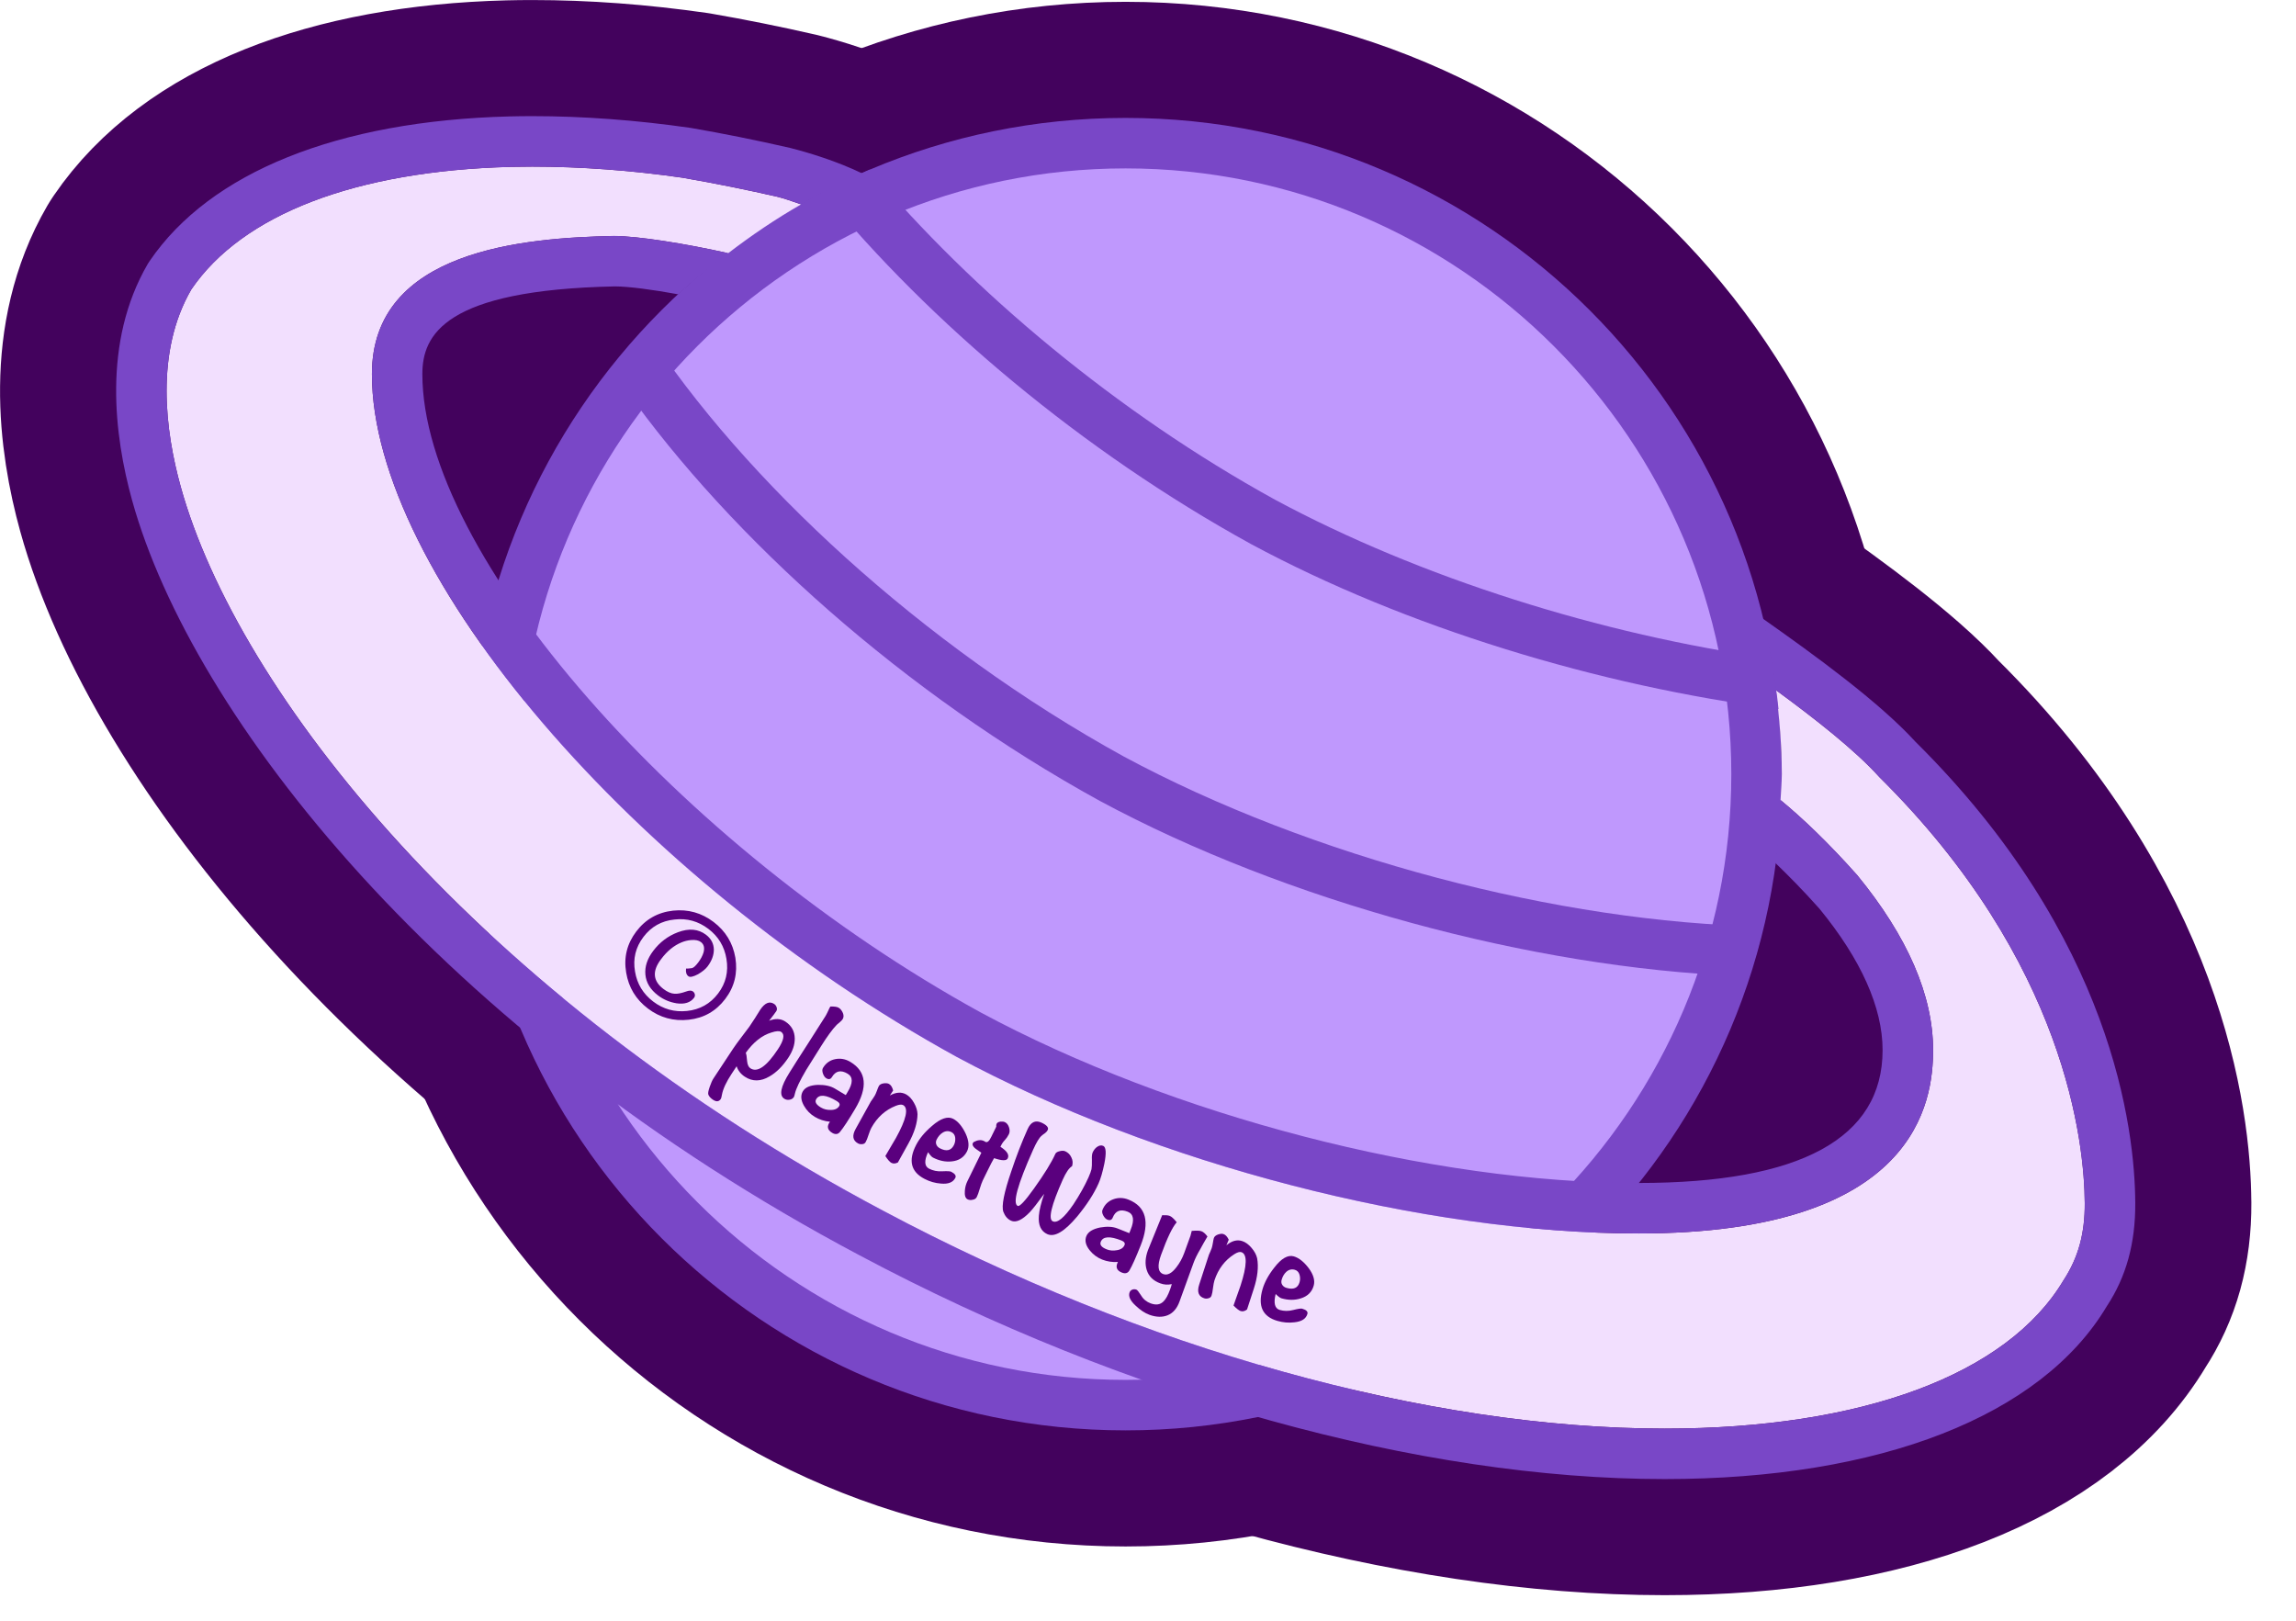 <?xml version="1.0" encoding="UTF-8" standalone="no"?>
<!DOCTYPE svg PUBLIC "-//W3C//DTD SVG 1.1//EN" "http://www.w3.org/Graphics/SVG/1.1/DTD/svg11.dtd">
<svg width="100%" height="100%" viewBox="0 0 51 36" version="1.1" xmlns="http://www.w3.org/2000/svg" xmlns:xlink="http://www.w3.org/1999/xlink" xml:space="preserve" xmlns:serif="http://www.serif.com/" style="fill-rule:evenodd;clip-rule:evenodd;stroke-linejoin:round;stroke-miterlimit:10;">
    <g transform="matrix(0.897,0,0,0.897,2.577,-5.269)">
        <path d="M25,10.044C16.729,10.044 10,16.772 10,25.044C10,33.315 16.729,40.044 25,40.044C33.271,40.044 40,33.315 40,25.044C40,16.772 33.271,10.044 25,10.044M25,8.794C33.975,8.794 41.25,16.069 41.25,25.044C41.25,34.019 33.975,41.294 25,41.294C16.025,41.294 8.75,34.019 8.75,25.044C8.75,16.069 16.025,8.794 25,8.794Z" style="fill:rgb(71,136,199);fill-rule:nonzero;stroke:rgb(67,2,93);stroke-width:5.75px;"/>
    </g>
    <g transform="matrix(0.897,0,0,0.897,2.577,-5.269)">
        <path d="M48.753,35.67C48.756,36.409 48.598,37.011 48.226,37.578C46.835,39.911 43.235,41.25 38.349,41.25C32.486,41.25 25.436,39.285 19.001,35.856C8.941,30.525 3.014,23.014 1.604,17.934C1.222,16.559 0.96,14.597 1.865,13.04C3.132,11.181 5.939,10.105 9.772,10.006C9.946,10.002 10.125,10 10.31,10C11.514,10 12.775,10.095 14.024,10.274C14.876,10.421 15.671,10.585 16.382,10.747C16.53,10.785 16.739,10.854 16.965,10.935C16.334,11.296 15.734,11.704 15.159,12.144C14.088,11.904 12.931,11.72 12.33,11.717C10.116,11.762 6.338,12.059 6.338,15.137C6.338,20.067 12.823,27.646 20.806,32.039C25.746,34.699 32.38,36.418 37.705,36.418C44.614,36.418 44.996,33.134 44.996,31.877C44.996,30.523 44.365,29.069 43.119,27.547C42.381,26.719 41.758,26.131 41.219,25.686C41.228,25.471 41.25,25.261 41.25,25.044C41.25,24.336 41.19,23.646 41.103,22.962C42.085,23.681 43.064,24.45 43.658,25.107C48.304,29.699 48.745,34.211 48.753,35.67Z" style="fill:rgb(223,240,254);fill-rule:nonzero;stroke:rgb(67,2,93);stroke-width:5.75px;"/>
    </g>
    <g transform="matrix(0.897,0,0,0.897,2.577,-5.269)">
        <path d="M50.003,35.664C50.008,36.669 49.775,37.495 49.3,38.218C47.679,40.939 43.686,42.5 38.349,42.5C32.288,42.5 25.023,40.481 18.416,36.961C8.028,31.456 1.882,23.606 0.4,18.269C-0.045,16.665 -0.34,14.347 0.785,12.412L0.809,12.374L0.834,12.336C2.333,10.137 5.496,8.866 9.741,8.757C9.925,8.752 10.115,8.75 10.31,8.75C11.565,8.75 12.874,8.846 14.235,9.042C15.034,9.18 15.85,9.344 16.689,9.536C17.125,9.646 17.843,9.86 18.495,10.176C17.971,10.406 17.459,10.652 16.965,10.935C16.74,10.854 16.531,10.785 16.382,10.747C15.671,10.585 14.876,10.421 14.024,10.274C12.776,10.095 11.514,10 10.31,10C10.125,10 9.946,10.002 9.774,10.007C5.94,10.106 3.134,11.182 1.866,13.041C0.961,14.599 1.222,16.559 1.605,17.935C3.015,23.014 8.941,30.526 19.001,35.858C25.435,39.285 32.486,41.25 38.349,41.25C43.236,41.25 46.836,39.911 48.225,37.578C48.596,37.011 48.755,36.409 48.751,35.67C48.744,34.21 48.304,29.699 43.656,25.107C43.062,24.45 42.084,23.681 41.101,22.962C41.025,22.359 40.911,21.767 40.77,21.186C42.082,22.11 43.66,23.257 44.56,24.242C49.444,29.081 49.994,33.84 50.002,35.664Z" style="fill:rgb(71,136,199);fill-rule:nonzero;stroke:rgb(67,2,93);stroke-width:5.75px;"/>
    </g>
    <g transform="matrix(0.897,0,0,0.897,2.577,-5.269)">
        <path d="M25,40.668C16.384,40.668 9.375,33.659 9.375,25.043C9.375,16.426 16.384,9.417 25,9.417C33.616,9.417 40.625,16.426 40.625,25.043C40.625,33.659 33.616,40.668 25,40.668Z" style="fill:rgb(191,152,253);fill-rule:nonzero;"/>
    </g>
    <g transform="matrix(0.897,0,0,0.897,2.577,-5.269)">
        <path d="M25,10.044C33.271,10.044 40,16.772 40,25.044C40,33.315 33.271,40.044 25,40.044C16.729,40.044 10,33.315 10,25.044C10,16.772 16.729,10.044 25,10.044M25,8.794C16.025,8.794 8.75,16.069 8.75,25.044C8.75,34.019 16.025,41.294 25,41.294C33.975,41.294 41.25,34.019 41.25,25.044C41.25,16.069 33.975,8.794 25,8.794Z" style="fill:rgb(121,71,199);fill-rule:nonzero;"/>
    </g>
    <g transform="matrix(0.897,0,0,0.897,2.577,-5.269)">
        <path d="M43.658,25.107C43.064,24.45 42.085,23.681 41.103,22.962C41.19,23.646 41.25,24.336 41.25,25.044C41.25,25.261 41.228,25.471 41.219,25.686C41.757,26.131 42.381,26.719 43.119,27.548C44.365,29.069 44.996,30.523 44.996,31.878C44.996,33.134 44.614,36.418 37.705,36.418C32.38,36.418 25.746,34.699 20.806,32.039C12.822,27.646 6.337,20.068 6.337,15.138C6.337,12.059 10.116,11.763 12.33,11.718C12.931,11.72 14.087,11.904 15.159,12.144C15.734,11.704 16.334,11.296 16.965,10.935C16.739,10.854 16.53,10.785 16.382,10.748C15.671,10.585 14.876,10.421 14.024,10.274C12.775,10.095 11.514,10 10.31,10C10.125,10 9.946,10.003 9.772,10.006C5.939,10.105 3.132,11.181 1.865,13.04C0.96,14.598 1.222,16.559 1.604,17.934C3.014,23.014 8.941,30.525 19.001,35.856C25.436,39.285 32.486,41.25 38.349,41.25C43.235,41.25 46.835,39.911 48.226,37.578C48.598,37.011 48.756,36.409 48.753,35.67C48.745,34.211 48.304,29.699 43.657,25.108Z" style="fill:rgb(242,223,254);fill-rule:nonzero;"/>
    </g>
    <g transform="matrix(0.897,0,0,0.897,2.577,-5.269)">
        <path d="M42.185,28.379C43.21,29.631 43.746,30.821 43.746,31.877C43.746,34.061 41.714,35.168 37.705,35.168C32.571,35.168 26.171,33.508 21.399,30.938C13.916,26.821 7.586,19.584 7.586,15.137C7.586,14.173 8.129,13.052 12.355,12.966C12.706,12.968 13.292,13.047 13.927,13.163C14.317,12.799 14.735,12.466 15.159,12.143C14.087,11.903 12.931,11.72 12.33,11.716C10.115,11.762 6.337,12.06 6.337,15.137C6.337,20.068 12.822,27.645 20.807,32.039C25.747,34.699 32.381,36.418 37.706,36.418C44.614,36.418 44.997,33.133 44.997,31.877C44.997,30.523 44.366,29.069 43.12,27.547C42.383,26.719 41.759,26.131 41.22,25.686C41.199,26.211 41.154,26.727 41.084,27.237C41.415,27.556 41.774,27.917 42.185,28.379Z" style="fill:rgb(121,71,199);fill-rule:nonzero;"/>
    </g>
    <g transform="matrix(0.897,0,0,0.897,2.577,-5.269)">
        <path d="M44.56,24.242C43.66,23.257 42.083,22.11 40.77,21.186C40.911,21.767 41.025,22.359 41.101,22.962C42.084,23.681 43.063,24.45 43.656,25.107C48.304,29.699 48.744,34.21 48.751,35.67C48.755,36.409 48.596,37.011 48.225,37.578C46.836,39.911 43.236,41.25 38.349,41.25C32.486,41.25 25.435,39.285 19.001,35.858C8.941,30.526 3.015,23.014 1.605,17.935C1.223,16.559 0.961,14.599 1.866,13.041C3.134,11.182 5.94,10.106 9.774,10.007C9.946,10.002 10.125,10 10.31,10C11.514,10 12.776,10.095 14.024,10.274C14.876,10.421 15.671,10.585 16.383,10.747C16.531,10.785 16.74,10.854 16.965,10.935C17.459,10.652 17.971,10.406 18.495,10.176C17.843,9.86 17.125,9.646 16.689,9.536C15.85,9.344 15.034,9.18 14.235,9.042C12.874,8.846 11.565,8.75 10.31,8.75C10.115,8.75 9.925,8.752 9.741,8.757C5.496,8.866 2.333,10.137 0.834,12.336L0.809,12.374L0.785,12.412C-0.34,14.347 -0.045,16.665 0.4,18.269C1.883,23.606 8.028,31.456 18.416,36.961C25.023,40.481 32.288,42.5 38.349,42.5C43.686,42.5 47.679,40.939 49.3,38.217C49.775,37.495 50.008,36.669 50.003,35.664C49.994,33.84 49.444,29.081 44.56,24.242Z" style="fill:rgb(121,71,199);fill-rule:nonzero;"/>
    </g>
    <g transform="matrix(0.897,0,0,0.897,2.577,-5.269)">
        <path d="M25.833,25.755C25.431,25.561 25.036,25.361 24.655,25.155C20.568,22.906 16.67,19.655 13.985,16.287C16.668,19.64 20.577,22.911 24.65,25.152C25.035,25.36 25.43,25.56 25.833,25.755Z" style="fill:rgb(224,182,254);fill-rule:nonzero;"/>
    </g>
    <g transform="matrix(0.897,0,0,0.897,2.577,-5.269)">
        <path d="M13.099,14.004C13.052,14.054 13.007,14.104 12.962,14.154C12.832,14.601 12.711,15.052 12.62,15.515C15.249,19.216 19.523,23.045 24.359,25.705C28.976,28.191 35.06,29.836 40.185,30.043C40.33,29.894 40.458,29.73 40.596,29.576C40.669,29.326 40.731,29.071 40.791,28.816C35.739,28.722 29.582,27.099 24.951,24.605C19.98,21.87 15.535,17.76 13.099,14.004Z" style="fill:rgb(121,71,199);fill-rule:nonzero;"/>
    </g>
    <g transform="matrix(0.897,0,0,0.897,2.577,-5.269)">
        <path d="M27.647,18.369C24.229,16.372 20.958,13.684 18.492,10.837C18.495,10.836 18.496,10.836 18.499,10.835C20.985,13.692 24.264,16.39 27.647,18.369Z" style="fill:rgb(224,182,254);fill-rule:nonzero;"/>
    </g>
    <g transform="matrix(0.897,0,0,0.897,2.577,-5.269)">
        <path d="M18.67,10.072C18.271,10.241 17.886,10.435 17.504,10.634C20.145,13.854 23.914,17.04 28.109,19.348C31.92,21.4 36.724,22.864 41.169,23.434C41.128,23.009 41.056,22.594 40.983,22.179C36.788,21.593 32.285,20.178 28.701,18.248C24.786,16.094 21.209,13.088 18.67,10.073Z" style="fill:rgb(121,71,199);fill-rule:nonzero;"/>
    </g>
    <g transform="matrix(1,0,0,1,2.448,-6.299)">
        <g transform="matrix(0.797,0.604,-0.604,0.797,19,-0.965)">
            <g transform="matrix(2.667,0,0,2.667,10.937,27.801)">
                <path d="M0.974,-0.414C0.974,-0.286 0.928,-0.179 0.836,-0.092C0.744,-0.005 0.635,0.039 0.509,0.039C0.383,0.039 0.275,-0.004 0.184,-0.09C0.09,-0.178 0.044,-0.286 0.044,-0.414C0.044,-0.541 0.09,-0.649 0.184,-0.738C0.275,-0.823 0.383,-0.866 0.509,-0.866C0.635,-0.866 0.743,-0.823 0.834,-0.738C0.927,-0.649 0.974,-0.541 0.974,-0.414ZM0.899,-0.414C0.899,-0.521 0.859,-0.612 0.78,-0.686C0.704,-0.758 0.614,-0.794 0.509,-0.794C0.404,-0.794 0.313,-0.758 0.238,-0.686C0.158,-0.612 0.119,-0.521 0.119,-0.414C0.119,-0.306 0.158,-0.215 0.238,-0.141C0.313,-0.07 0.404,-0.034 0.509,-0.034C0.614,-0.034 0.704,-0.07 0.78,-0.141C0.859,-0.215 0.899,-0.306 0.899,-0.414ZM0.761,-0.265C0.761,-0.214 0.732,-0.173 0.673,-0.14C0.622,-0.113 0.568,-0.099 0.51,-0.099C0.43,-0.099 0.367,-0.124 0.322,-0.173C0.276,-0.223 0.254,-0.289 0.254,-0.371C0.254,-0.461 0.277,-0.543 0.324,-0.618C0.376,-0.701 0.443,-0.743 0.523,-0.743C0.577,-0.743 0.619,-0.723 0.65,-0.684C0.678,-0.647 0.693,-0.599 0.693,-0.54C0.693,-0.513 0.685,-0.48 0.669,-0.441C0.65,-0.4 0.632,-0.379 0.615,-0.379C0.594,-0.379 0.576,-0.392 0.561,-0.418C0.57,-0.424 0.582,-0.435 0.598,-0.451C0.607,-0.462 0.611,-0.485 0.611,-0.52C0.611,-0.555 0.606,-0.586 0.596,-0.613C0.581,-0.65 0.558,-0.669 0.526,-0.669C0.503,-0.669 0.478,-0.657 0.451,-0.633C0.43,-0.614 0.413,-0.593 0.399,-0.569C0.365,-0.511 0.347,-0.44 0.348,-0.355C0.347,-0.231 0.403,-0.169 0.514,-0.169C0.555,-0.169 0.587,-0.177 0.611,-0.193C0.631,-0.206 0.653,-0.23 0.676,-0.265C0.691,-0.289 0.706,-0.301 0.721,-0.301C0.732,-0.301 0.741,-0.298 0.749,-0.291C0.757,-0.284 0.761,-0.275 0.761,-0.265Z" style="fill:rgb(90,0,126);fill-rule:nonzero;"/>
            </g>
        </g>
        <g transform="matrix(0.835,0.551,-0.551,0.835,18.649,-2.574)">
            <g transform="matrix(2.667,0,0,2.667,13.611,29.772)">
                <path d="M0.456,-0.298C0.456,-0.213 0.441,-0.14 0.411,-0.081C0.374,-0.005 0.317,0.034 0.241,0.034C0.2,0.034 0.165,0.022 0.136,-0.001L0.136,0.074C0.136,0.154 0.145,0.217 0.164,0.263C0.172,0.281 0.176,0.293 0.176,0.298C0.176,0.326 0.16,0.34 0.126,0.34C0.101,0.34 0.083,0.335 0.07,0.326C0.061,0.32 0.052,0.3 0.043,0.264C0.035,0.232 0.031,0.208 0.031,0.191L0.031,-0.11C0.031,-0.137 0.033,-0.175 0.036,-0.223C0.04,-0.276 0.042,-0.313 0.043,-0.334C0.043,-0.355 0.043,-0.382 0.043,-0.416C0.042,-0.46 0.041,-0.488 0.041,-0.5C0.041,-0.571 0.065,-0.606 0.111,-0.606C0.123,-0.606 0.134,-0.602 0.144,-0.594C0.154,-0.586 0.159,-0.577 0.159,-0.566C0.159,-0.548 0.157,-0.515 0.153,-0.466C0.185,-0.512 0.224,-0.535 0.27,-0.535C0.332,-0.535 0.379,-0.51 0.413,-0.46C0.442,-0.417 0.456,-0.363 0.456,-0.298ZM0.345,-0.309C0.345,-0.399 0.326,-0.444 0.288,-0.444C0.271,-0.444 0.249,-0.428 0.223,-0.395C0.171,-0.333 0.142,-0.246 0.138,-0.136C0.147,-0.131 0.163,-0.114 0.186,-0.084C0.205,-0.061 0.223,-0.05 0.241,-0.05C0.31,-0.05 0.345,-0.136 0.345,-0.309Z" style="fill:rgb(90,0,126);fill-rule:nonzero;"/>
            </g>
        </g>
        <g transform="matrix(0.847,0.531,-0.531,0.847,18.47,-3.172)">
            <g transform="matrix(2.667,0,0,2.667,14.748,30.516)">
                <path d="M0.168,-0.034C0.168,-0.019 0.161,-0.006 0.149,0.004C0.137,0.015 0.123,0.02 0.108,0.02C0.055,0.02 0.029,-0.049 0.029,-0.186C0.029,-0.249 0.029,-0.343 0.031,-0.468C0.032,-0.593 0.033,-0.686 0.033,-0.749C0.033,-0.759 0.031,-0.773 0.029,-0.793C0.026,-0.812 0.025,-0.826 0.025,-0.835C0.053,-0.853 0.074,-0.863 0.09,-0.863C0.108,-0.863 0.126,-0.856 0.143,-0.844C0.159,-0.832 0.168,-0.817 0.168,-0.799C0.168,-0.79 0.165,-0.779 0.161,-0.766C0.155,-0.746 0.152,-0.735 0.151,-0.734C0.14,-0.682 0.135,-0.609 0.135,-0.514L0.135,-0.281C0.138,-0.176 0.146,-0.103 0.161,-0.061C0.165,-0.05 0.168,-0.04 0.168,-0.034Z" style="fill:rgb(90,0,126);fill-rule:nonzero;"/>
            </g>
        </g>
        <g transform="matrix(0.858,0.513,-0.513,0.858,17.938,-3.417)">
            <g transform="matrix(2.667,0,0,2.667,15.157,30.778)">
                <path d="M0.48,-0.213C0.48,-0.105 0.477,-0.029 0.47,0.015C0.466,0.041 0.448,0.054 0.418,0.054C0.371,0.054 0.35,0.03 0.355,-0.016C0.313,0.004 0.27,0.014 0.225,0.014C0.182,0.014 0.14,0.003 0.101,-0.019C0.055,-0.045 0.031,-0.078 0.031,-0.118C0.031,-0.157 0.058,-0.193 0.111,-0.228C0.16,-0.258 0.205,-0.274 0.248,-0.274L0.354,-0.274L0.354,-0.304C0.355,-0.391 0.329,-0.435 0.276,-0.435C0.21,-0.435 0.178,-0.404 0.178,-0.343C0.178,-0.322 0.166,-0.311 0.143,-0.311C0.128,-0.311 0.114,-0.318 0.098,-0.331C0.083,-0.344 0.075,-0.357 0.075,-0.371C0.075,-0.418 0.092,-0.456 0.125,-0.486C0.158,-0.516 0.198,-0.531 0.245,-0.531C0.402,-0.531 0.48,-0.425 0.48,-0.213ZM0.354,-0.168C0.354,-0.184 0.341,-0.193 0.316,-0.193C0.212,-0.193 0.16,-0.168 0.16,-0.119C0.16,-0.092 0.183,-0.079 0.229,-0.079C0.257,-0.079 0.284,-0.087 0.309,-0.103C0.339,-0.12 0.354,-0.142 0.354,-0.168Z" style="fill:rgb(90,0,126);fill-rule:nonzero;"/>
            </g>
        </g>
        <g transform="matrix(0.875,0.485,-0.485,0.875,17.318,-3.991)">
            <g transform="matrix(2.667,0,0,2.667,16.38,31.508)">
                <path d="M0.478,-0.009C0.465,0.01 0.45,0.02 0.431,0.02C0.417,0.02 0.394,0.012 0.361,-0.005L0.361,-0.02C0.361,-0.038 0.362,-0.065 0.363,-0.101C0.364,-0.137 0.365,-0.163 0.365,-0.18C0.365,-0.358 0.338,-0.448 0.285,-0.448C0.27,-0.448 0.253,-0.436 0.234,-0.413C0.175,-0.341 0.145,-0.255 0.145,-0.154C0.145,-0.14 0.148,-0.119 0.153,-0.091C0.159,-0.063 0.161,-0.042 0.161,-0.028C0.161,-0.016 0.156,-0.006 0.145,0.001C0.134,0.009 0.123,0.013 0.11,0.013C0.06,0.013 0.035,-0.019 0.035,-0.083L0.035,-0.344C0.035,-0.35 0.036,-0.36 0.038,-0.373C0.039,-0.386 0.04,-0.396 0.04,-0.403C0.04,-0.413 0.039,-0.427 0.036,-0.446C0.033,-0.465 0.031,-0.48 0.031,-0.489C0.031,-0.502 0.039,-0.515 0.054,-0.527C0.07,-0.539 0.084,-0.545 0.096,-0.545C0.115,-0.545 0.133,-0.535 0.153,-0.514L0.149,-0.464C0.18,-0.513 0.218,-0.538 0.263,-0.538C0.292,-0.538 0.323,-0.528 0.355,-0.508C0.388,-0.488 0.411,-0.465 0.426,-0.44C0.46,-0.377 0.478,-0.293 0.478,-0.19L0.478,-0.009Z" style="fill:rgb(90,0,126);fill-rule:nonzero;"/>
            </g>
        </g>
        <g transform="matrix(0.888,0.46,-0.46,0.888,16.774,-4.493)">
            <g transform="matrix(2.667,0,0,2.667,17.611,32.187)">
                <path d="M0.435,-0.11C0.435,-0.068 0.407,-0.036 0.35,-0.013C0.306,0.006 0.26,0.015 0.211,0.015C0.083,0.015 0.019,-0.058 0.019,-0.204C0.019,-0.264 0.033,-0.33 0.063,-0.404C0.098,-0.494 0.142,-0.539 0.193,-0.539C0.238,-0.539 0.288,-0.518 0.341,-0.478C0.394,-0.437 0.42,-0.394 0.42,-0.35C0.42,-0.295 0.395,-0.251 0.346,-0.219C0.303,-0.19 0.251,-0.175 0.191,-0.175C0.18,-0.175 0.161,-0.182 0.135,-0.196C0.138,-0.117 0.162,-0.078 0.205,-0.078C0.242,-0.078 0.278,-0.088 0.313,-0.109C0.349,-0.13 0.371,-0.14 0.381,-0.14C0.417,-0.14 0.435,-0.13 0.435,-0.11ZM0.299,-0.346C0.299,-0.367 0.293,-0.387 0.281,-0.406C0.269,-0.424 0.253,-0.434 0.233,-0.434C0.205,-0.434 0.184,-0.422 0.169,-0.398C0.156,-0.377 0.15,-0.352 0.15,-0.324C0.15,-0.308 0.155,-0.295 0.166,-0.285C0.177,-0.275 0.191,-0.27 0.208,-0.27C0.268,-0.27 0.299,-0.295 0.299,-0.346Z" style="fill:rgb(90,0,126);fill-rule:nonzero;"/>
            </g>
        </g>
        <g transform="matrix(0.898,0.44,-0.44,0.898,16.278,-4.855)">
            <g transform="matrix(2.667,0,0,2.667,18.618,32.708)">
                <path d="M0.336,-0.448C0.336,-0.425 0.302,-0.409 0.233,-0.4C0.231,-0.382 0.23,-0.34 0.23,-0.275L0.23,-0.193C0.23,-0.176 0.233,-0.151 0.238,-0.119C0.244,-0.086 0.246,-0.062 0.246,-0.046C0.246,-0.033 0.24,-0.021 0.226,-0.011C0.213,0 0.2,0.005 0.186,0.005C0.165,0.005 0.148,-0.013 0.134,-0.049C0.123,-0.076 0.118,-0.103 0.118,-0.129L0.118,-0.394C0.079,-0.4 0.057,-0.403 0.051,-0.405C0.03,-0.412 0.019,-0.421 0.019,-0.434C0.019,-0.437 0.02,-0.441 0.021,-0.445C0.043,-0.476 0.067,-0.491 0.094,-0.491L0.101,-0.491C0.105,-0.49 0.107,-0.49 0.109,-0.49C0.126,-0.49 0.135,-0.51 0.134,-0.551L0.134,-0.643C0.129,-0.652 0.126,-0.66 0.126,-0.666C0.126,-0.677 0.133,-0.687 0.146,-0.696C0.159,-0.704 0.171,-0.709 0.183,-0.709C0.2,-0.709 0.217,-0.701 0.233,-0.684C0.248,-0.668 0.256,-0.651 0.256,-0.633C0.256,-0.613 0.253,-0.593 0.247,-0.573C0.241,-0.554 0.238,-0.533 0.239,-0.513L0.239,-0.508C0.304,-0.501 0.336,-0.481 0.336,-0.448Z" style="fill:rgb(90,0,126);fill-rule:nonzero;"/>
            </g>
        </g>
        <g transform="matrix(0.913,0.408,-0.408,0.913,15.209,-5.059)">
            <g transform="matrix(2.667,0,0,2.667,19.468,33.136)">
                <path d="M0.768,-0.569C0.768,-0.474 0.751,-0.366 0.718,-0.246C0.673,-0.089 0.618,-0.01 0.551,-0.01C0.493,-0.01 0.45,-0.047 0.424,-0.121C0.409,-0.163 0.397,-0.225 0.39,-0.306C0.37,-0.212 0.354,-0.149 0.343,-0.118C0.312,-0.032 0.274,0.011 0.23,0.011C0.198,0.011 0.168,-0.003 0.141,-0.03C0.106,-0.066 0.08,-0.178 0.063,-0.368C0.05,-0.497 0.044,-0.621 0.044,-0.741C0.044,-0.805 0.071,-0.838 0.126,-0.838C0.175,-0.838 0.2,-0.826 0.2,-0.804C0.2,-0.794 0.197,-0.783 0.191,-0.772C0.184,-0.761 0.178,-0.75 0.173,-0.739C0.162,-0.717 0.156,-0.672 0.156,-0.603C0.156,-0.283 0.181,-0.124 0.23,-0.124C0.247,-0.124 0.269,-0.186 0.294,-0.31C0.324,-0.457 0.339,-0.569 0.339,-0.648C0.339,-0.659 0.347,-0.671 0.363,-0.683C0.378,-0.695 0.393,-0.701 0.405,-0.701C0.43,-0.701 0.453,-0.693 0.473,-0.675C0.494,-0.658 0.505,-0.636 0.508,-0.611C0.491,-0.587 0.483,-0.543 0.483,-0.478C0.483,-0.243 0.505,-0.126 0.549,-0.126C0.591,-0.126 0.624,-0.193 0.648,-0.326C0.663,-0.419 0.671,-0.504 0.671,-0.581C0.671,-0.614 0.669,-0.638 0.666,-0.654C0.662,-0.67 0.653,-0.693 0.638,-0.725C0.624,-0.752 0.618,-0.772 0.618,-0.785C0.618,-0.805 0.622,-0.823 0.631,-0.84C0.643,-0.861 0.658,-0.871 0.676,-0.871C0.702,-0.871 0.725,-0.827 0.745,-0.739C0.76,-0.67 0.768,-0.613 0.768,-0.569Z" style="fill:rgb(90,0,126);fill-rule:nonzero;"/>
            </g>
        </g>
        <g transform="matrix(0.929,0.37,-0.37,0.929,14.126,-5.534)">
            <g transform="matrix(2.667,0,0,2.667,21.476,34.023)">
                <path d="M0.48,-0.213C0.48,-0.105 0.477,-0.029 0.47,0.015C0.466,0.041 0.448,0.054 0.418,0.054C0.371,0.054 0.35,0.03 0.355,-0.016C0.313,0.004 0.27,0.014 0.225,0.014C0.182,0.014 0.14,0.003 0.101,-0.019C0.055,-0.045 0.031,-0.078 0.031,-0.118C0.031,-0.157 0.058,-0.193 0.111,-0.228C0.16,-0.258 0.205,-0.274 0.248,-0.274L0.354,-0.274L0.354,-0.304C0.355,-0.391 0.329,-0.435 0.276,-0.435C0.21,-0.435 0.178,-0.404 0.178,-0.343C0.178,-0.322 0.166,-0.311 0.143,-0.311C0.128,-0.311 0.114,-0.318 0.098,-0.331C0.083,-0.344 0.075,-0.357 0.075,-0.371C0.075,-0.418 0.092,-0.456 0.125,-0.486C0.158,-0.516 0.198,-0.531 0.245,-0.531C0.402,-0.531 0.48,-0.425 0.48,-0.213ZM0.354,-0.168C0.354,-0.184 0.341,-0.193 0.316,-0.193C0.212,-0.193 0.16,-0.168 0.16,-0.119C0.16,-0.092 0.183,-0.079 0.229,-0.079C0.257,-0.079 0.284,-0.087 0.309,-0.103C0.339,-0.12 0.354,-0.142 0.354,-0.168Z" style="fill:rgb(90,0,126);fill-rule:nonzero;"/>
            </g>
        </g>
        <g transform="matrix(0.94,0.341,-0.341,0.94,13.13,-5.692)">
            <g transform="matrix(2.667,0,0,2.667,22.772,34.539)">
                <path d="M0.47,-0.48C0.462,-0.438 0.455,-0.397 0.449,-0.356C0.44,-0.308 0.436,-0.267 0.436,-0.233L0.436,0.108C0.436,0.169 0.419,0.216 0.383,0.249C0.348,0.281 0.299,0.298 0.238,0.298C0.198,0.298 0.153,0.287 0.105,0.266C0.047,0.242 0.019,0.213 0.019,0.179C0.019,0.167 0.024,0.157 0.033,0.149C0.043,0.141 0.053,0.138 0.065,0.138C0.073,0.138 0.09,0.149 0.119,0.171C0.147,0.194 0.18,0.205 0.216,0.205C0.263,0.205 0.294,0.188 0.31,0.154C0.322,0.13 0.328,0.093 0.328,0.041C0.328,0.022 0.327,0.006 0.326,-0.006C0.299,0.012 0.268,0.021 0.234,0.021C0.171,0.021 0.123,-0.001 0.089,-0.046C0.058,-0.087 0.043,-0.139 0.043,-0.203C0.043,-0.209 0.047,-0.314 0.055,-0.518C0.08,-0.528 0.1,-0.534 0.115,-0.534C0.132,-0.534 0.156,-0.524 0.189,-0.504C0.169,-0.454 0.159,-0.354 0.159,-0.204C0.159,-0.108 0.183,-0.06 0.231,-0.06C0.267,-0.06 0.295,-0.09 0.314,-0.15C0.328,-0.193 0.335,-0.238 0.335,-0.285L0.335,-0.438C0.335,-0.437 0.334,-0.45 0.331,-0.479C0.365,-0.495 0.391,-0.504 0.408,-0.504C0.425,-0.504 0.446,-0.496 0.47,-0.48Z" style="fill:rgb(90,0,126);fill-rule:nonzero;"/>
            </g>
        </g>
        <g transform="matrix(0.951,0.31,-0.31,0.951,12.019,-5.724)">
            <g transform="matrix(2.667,0,0,2.667,24.041,34.999)">
                <path d="M0.478,-0.009C0.465,0.01 0.45,0.02 0.431,0.02C0.417,0.02 0.394,0.012 0.361,-0.005L0.361,-0.02C0.361,-0.038 0.362,-0.065 0.363,-0.101C0.364,-0.137 0.365,-0.163 0.365,-0.18C0.365,-0.358 0.338,-0.448 0.285,-0.448C0.27,-0.448 0.253,-0.436 0.234,-0.413C0.175,-0.341 0.145,-0.255 0.145,-0.154C0.145,-0.14 0.148,-0.119 0.153,-0.091C0.159,-0.063 0.161,-0.042 0.161,-0.028C0.161,-0.016 0.156,-0.006 0.145,0.001C0.134,0.009 0.123,0.013 0.11,0.013C0.06,0.013 0.035,-0.019 0.035,-0.083L0.035,-0.344C0.035,-0.35 0.036,-0.36 0.038,-0.373C0.039,-0.386 0.04,-0.396 0.04,-0.403C0.04,-0.413 0.039,-0.427 0.036,-0.446C0.033,-0.465 0.031,-0.48 0.031,-0.489C0.031,-0.502 0.039,-0.515 0.054,-0.527C0.07,-0.539 0.084,-0.545 0.096,-0.545C0.115,-0.545 0.133,-0.535 0.153,-0.514L0.149,-0.464C0.18,-0.513 0.218,-0.538 0.263,-0.538C0.292,-0.538 0.323,-0.528 0.355,-0.508C0.388,-0.488 0.411,-0.465 0.426,-0.44C0.46,-0.377 0.478,-0.293 0.478,-0.19L0.478,-0.009Z" style="fill:rgb(90,0,126);fill-rule:nonzero;"/>
            </g>
        </g>
        <g transform="matrix(0.961,0.278,-0.278,0.961,10.859,-5.661)">
            <g transform="matrix(2.667,0,0,2.667,25.377,35.432)">
                <path d="M0.435,-0.11C0.435,-0.068 0.407,-0.036 0.35,-0.013C0.306,0.006 0.26,0.015 0.211,0.015C0.083,0.015 0.019,-0.058 0.019,-0.204C0.019,-0.264 0.033,-0.33 0.063,-0.404C0.098,-0.494 0.142,-0.539 0.193,-0.539C0.238,-0.539 0.288,-0.518 0.341,-0.478C0.394,-0.437 0.42,-0.394 0.42,-0.35C0.42,-0.295 0.395,-0.251 0.346,-0.219C0.303,-0.19 0.251,-0.175 0.191,-0.175C0.18,-0.175 0.161,-0.182 0.135,-0.196C0.138,-0.117 0.162,-0.078 0.205,-0.078C0.242,-0.078 0.278,-0.088 0.313,-0.109C0.349,-0.13 0.371,-0.14 0.381,-0.14C0.417,-0.14 0.435,-0.13 0.435,-0.11ZM0.299,-0.346C0.299,-0.367 0.293,-0.387 0.281,-0.406C0.269,-0.424 0.253,-0.434 0.233,-0.434C0.205,-0.434 0.184,-0.422 0.169,-0.398C0.156,-0.377 0.15,-0.352 0.15,-0.324C0.15,-0.308 0.155,-0.295 0.166,-0.285C0.177,-0.275 0.191,-0.27 0.208,-0.27C0.268,-0.27 0.299,-0.295 0.299,-0.346Z" style="fill:rgb(90,0,126);fill-rule:nonzero;"/>
            </g>
        </g>
    </g>
</svg>

